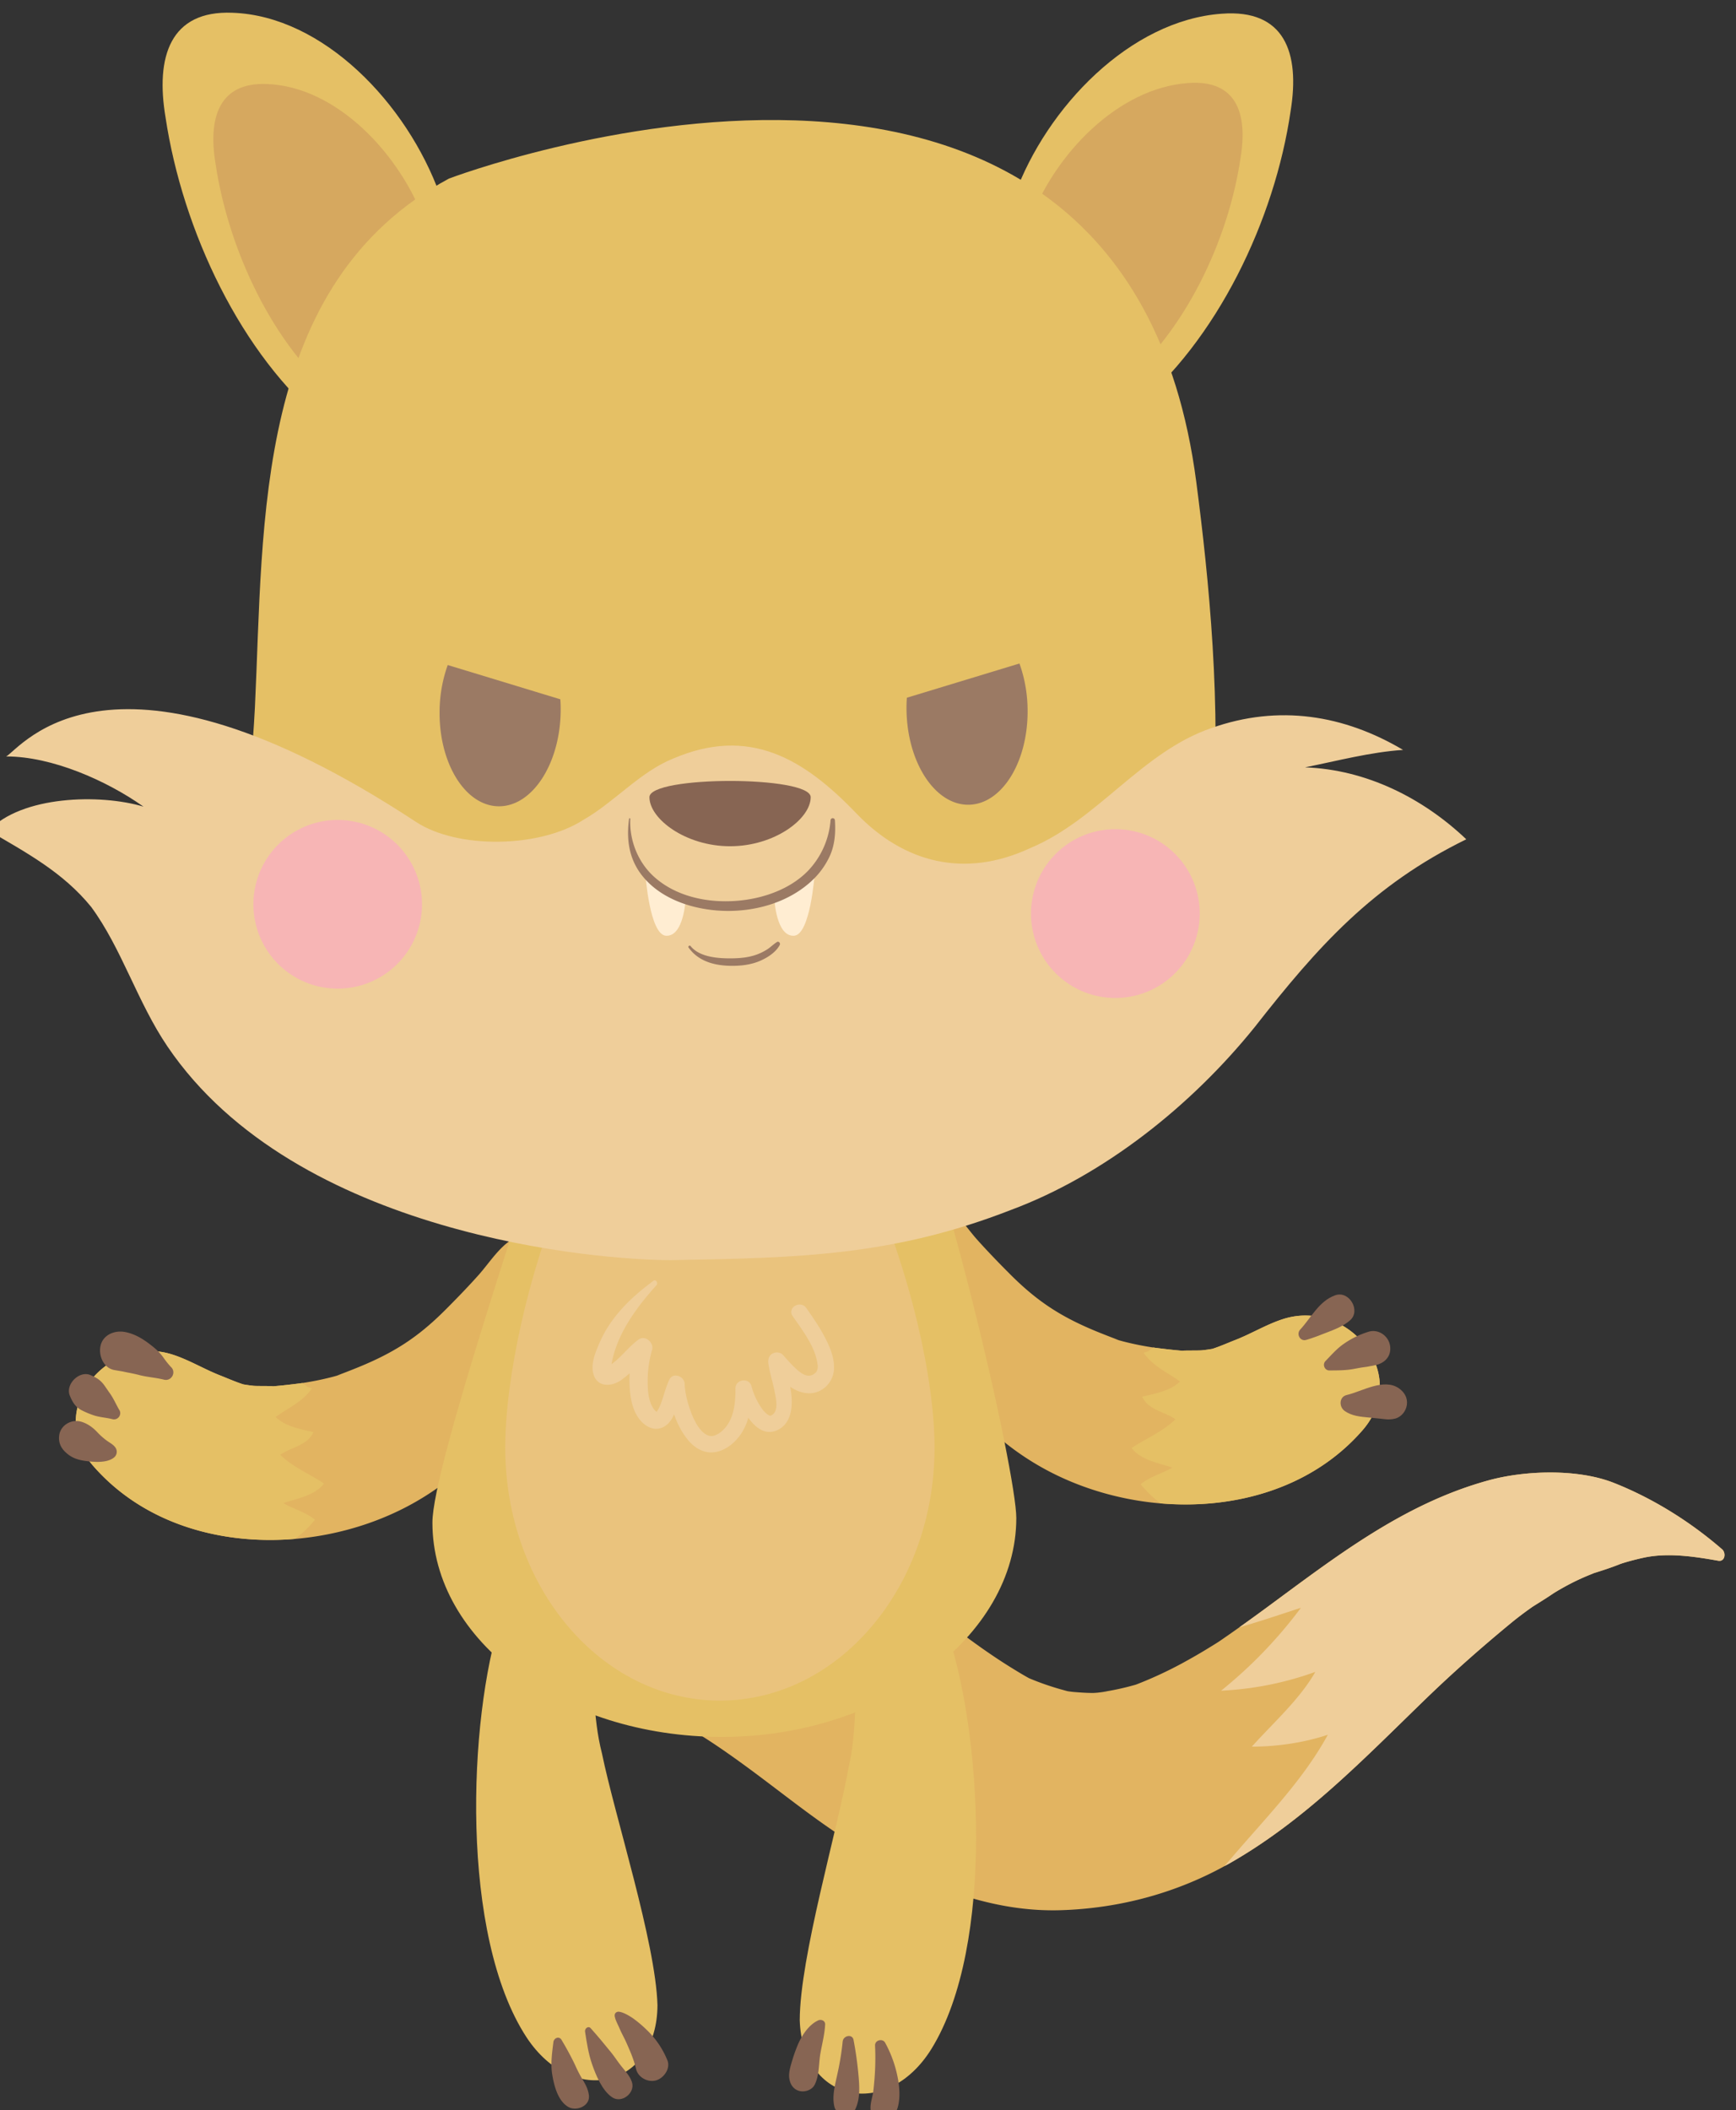 <svg id="artwork" xmlns="http://www.w3.org/2000/svg" viewBox="0 0 1646.35 2000"><rect x="0" y="0" width="1646.35" height="2000" fill="#333333" stroke="none"/><defs><style>.cls-1{fill:#e2b461;}.cls-2{fill:#efce9a;}.cls-3{fill:#e5c065;}.cls-4{fill:#876553;}.cls-5{fill:#eac37d;}.cls-6{fill:#d6a85f;}.cls-7{fill:#9b7a64;}.cls-8{fill:#f7b5b5;}.cls-9{fill:#ffedd2;}</style></defs><title>licensed</title><path class="cls-1" d="M1633.17,1468.51c-30.19-26.15-65.59-48.31-102.81-63-34.15-13.46-83.95-11.87-118.64-2.35-81.33,22.3-145.81,73.1-212.66,122.2-14.62,10.73-29.36,21.28-44.34,31.49-14.38,9.78,18.69-12.14,4.29-2.8-3.69,2.4-7.42,4.73-11.14,7-8.65,5.39-17.49,10.45-26.43,15.32a377.29,377.29,0,0,1-47,21.5c-16.28,6.16,23.72-7.57,7.29-2.41-4,1.27-8.11,2.35-12.2,3.43a264.8,264.8,0,0,1-33.89,6.24c27.32-3.47,7.31-.49.69-.44-6,0-12-.43-18-.92-7.18-.58-28.22-4.85,3.59,1.53-5.57-1.12-11.07-2.71-16.55-4.23a258.17,258.17,0,0,1-32.07-11.47c-20.23-8.62,25.06,13,5.66,2.76-6.76-3.56-13.3-7.56-19.8-11.57-42.1-26-80.3-59-120.18-88.3-59.41-43.58-127-84.59-202.73-86-47.42-.86-90.88,25.76-106.21,72-19.1,57.58,14,110.79,66.85,133,10.89,4.58,21.51,9.77,32.27,14.64,5.37,2.42,10.6,5.06,16,7.35,20.83,8.82-25.93-13.38-5.79-3,22.93,11.8,44.32,26.53,65.17,41.64,40.56,29.41,78.31,61.51,122.25,86,54.9,30.57,115.24,54.46,179.15,52.49,56.28-1.73,111-16.51,160-44.38,71.16-40.44,127-98.66,185.19-155,26.17-25.37,53.6-49.58,81.73-72.75,6.4-5.27,13-10.23,19.79-15,11.93-8.51-12.93,8.15-.35.17,7-4.44,13.8-8.56,20.74-13.29,11.59-7.9-12,7.55.24-.16,3.46-2.19,7-4.2,10.59-6.2a215.94,215.94,0,0,1,25.48-12c12.29-5-9.25,2.66,4-1.48,7.49-2.34,14.9-4.79,22.21-7.69,4-1.61,14-4.36,22.84-6.3,23-5.07,48.24-1.25,71.16,2.81,6.54,1.15,7.46-7.5,3.64-10.81Z"/><path class="cls-2" d="M1633.17,1468.51c-30.19-26.15-65.59-48.31-102.81-63-34.15-13.46-83.95-11.87-118.64-2.35-81.33,22.3-145.81,73.1-212.66,122.2q-11.79,8.64-23.72,17.11c20-5.7,39.58-12.4,58.39-18.5a432.2,432.2,0,0,1-75.7,78.57,305.25,305.25,0,0,0,89.36-17.81c-14.91,26.21-39.93,48.23-60.21,70.85,23.23,0,48.85-3.54,72.08-11.27-25,45.92-64,83.81-97.93,124.51,1.54-.85,3.08-1.66,4.61-2.53,71.16-40.44,127-98.66,185.19-155,26.17-25.37,53.6-49.58,81.73-72.75,6.4-5.27,13-10.23,19.79-15l.54-.41c6.68-4.21,13.22-8.19,19.85-12.71l.25-.17c3.45-2.18,7-4.19,10.58-6.19a215.94,215.94,0,0,1,25.48-12l2.4-1,1.57-.49c7.49-2.34,14.9-4.79,22.21-7.69,4-1.61,14-4.36,22.84-6.3,23-5.07,48.24-1.25,71.16,2.81C1636.07,1480.47,1637,1471.82,1633.17,1468.51Z"/><path class="cls-1" d="M865.15,1147.87c-4.45,17.58,2.7,37.33,4.28,55.14,2,22.52,3.67,45.67,11.66,67,20.26,54.11,62.49,97.65,113.17,124.31,93.35,49.11,225.21,44.84,297.86-38.55,46.21-53-13.18-124.88-74.78-105.64-15.75,4.92-30.43,14-45.87,20-7.16,2.82-14.08,5.9-21.41,8.31q-11.8,3.27,1.59-.19-5.87,1.07-11.81,1.66c-3.17.38-28.58-.1-13.15.87-10.25-.65-20.53-1.91-30.71-3.2a278.83,278.83,0,0,1-30.84-6.11q-12.87-3.49-4.14-1.22-7.24-2.7-14.45-5.57c-37.61-14.74-61.31-29.57-88.46-56.74-10.76-10.75-21.2-21.51-31.34-32.85-12.11-13.52-22.71-32.14-40.64-38.22-9.58-3.26-18.43.87-21,10.95Z"/><path class="cls-3" d="M475.16,1533.14c-31.31,96.76-39,301.51,24.26,398.07,44,66.68,123.78,47.66,124.1-30.62-1.75-59.85-40.42-178.9-52.68-238.72-8.89-34.5-7.34-71.36-11.05-108.18"/><path class="cls-3" d="M897.21,1543.57C931,1639.48,944,1844,883.3,1942.13c-42.21,67.81-122.5,50.86-124.86-27.38.19-59.88,35.76-179.88,46.46-240,8-34.74,5.49-71.53,8.23-108.43"/><path class="cls-1" d="M515.27,1181.51c4.44,17.58-2.7,37.34-4.29,55.15-2,22.51-3.66,45.67-11.66,67-20.26,54.11-62.48,97.64-113.17,124.31-93.35,49.11-225.2,44.84-297.86-38.55-46.21-53,13.19-124.88,74.79-105.64,15.75,4.92,30.42,14,45.87,20,7.16,2.83,14.08,5.9,21.42,8.31q11.77,3.28-1.6-.19,5.86,1.07,11.8,1.67c3.17.37,28.58-.11,13.15.86,10.26-.64,20.54-1.9,30.72-3.19a278.69,278.69,0,0,0,30.83-6.12q12.9-3.5,4.14-1.21,7.26-2.7,14.46-5.57c37.61-14.75,61.3-29.57,88.47-56.75,10.74-10.75,21.18-21.51,31.33-32.84,12.11-13.53,22.72-32.13,40.63-38.23,9.58-3.25,18.43.88,21,11Z"/><path class="cls-3" d="M163.08,1283.78c15.75,4.92,30.42,14,45.87,20,7.16,2.83,14.08,5.9,21.42,8.31l.23.06c3.3.57,6.62,1.08,10,1.42,2.54.3,19.3.05,18,.44,8.66-.69,17.31-1.68,25.91-2.77.73-.1,1.47-.23,2.21-.33,1.75,1.2,3.4,2.4,4.81,3.58l4.29,1.43c-8.59,12.89-22.91,18.62-34.36,27.21,8.59,8.59,22.9,11.45,35.79,14.31-5.72,12.89-21.48,14.32-31.49,21.48,11.45,11.46,28.63,18.62,41.51,27.21-8.58,11.45-25.77,14.32-38.65,18.61,10,5.72,21.47,8.59,30.07,15.75a96.89,96.89,0,0,1-18.94,18.15c-70.89,6-143.82-14.68-191.39-69.26C42.08,1336.39,101.48,1264.54,163.08,1283.78Z"/><path class="cls-4" d="M162.38,1296a79.61,79.61,0,0,1-7.25-9,50.16,50.16,0,0,0-9.44-10c-8.17-6.66-16.76-12.55-27.34-14.48-9.6-1.76-20.65,2.62-23,13.08-2.09,9.16,2.77,21.15,13.08,23,3.31.6,6.59,1.12,9.91,1.69-4.09-.71.79.27,1.66.45,4.08.8,8.16,1.58,12.19,2.64,7.73,2,15.62,2.41,23.37,4.36,6.84,1.73,11.77-6.67,6.85-11.77Z"/><path class="cls-3" d="M835,960.21l-295.46,41.15C501,1124.69,410.09,1390.68,410.09,1443.17c0,112.21,123,203.19,274.73,203.19s279-95.26,279-207.48C963.87,1396.24,894.59,1088.81,835,960.21Z"/><path class="cls-5" d="M886.29,1372.18c0,132.4-91.14,239.74-203.57,239.74s-203.57-107.34-203.57-239.74,88-405.07,200.48-405.07S886.29,1239.78,886.29,1372.18Z"/><path class="cls-3" d="M962.11,185.38C992.62,101.37,1072,19.16,1158.67,13c59.65-4.54,74.3,37,65.3,92.23C1209,208,1154.36,323.3,1073.48,388.85"/><path class="cls-6" d="M976.36,210.49c23.33-64.22,84-127.08,150.28-131.77,45.6-3.48,56.8,28.28,49.92,70.5-11.43,78.55-53.21,166.71-115.06,216.82"/><path class="cls-3" d="M417.25,184.81C386,98,306.39,15.07,220.45,12.09,161.34,9.7,147.34,53.81,157,111.29c16.07,107,71.66,225.65,152.57,291.08"/><path class="cls-6" d="M403.45,211.68C379.54,145.33,318.7,81.91,253,79.64c-45.2-1.83-55.9,31.89-48.55,75.83C216.74,237.3,259.24,328,321.09,378"/><path class="cls-3" d="M425.75,169.27c-185.19,99.87-175.51,326-184,501.2C233.51,834,188.13,986.54,345.22,1096c153.28,105.42,536.26,103.32,687.81-21.37s125.29-435.87,101.46-617.92C1065.09-73.64,425.75,169.27,425.75,169.27Z"/><path class="cls-2" d="M394.42,779c39.73,26.11,117.8,24.8,159.13-2.06,28.94-16.54,53.74-45.47,84.73-57.87,72.34-31,124,0,173.61,51.67,45.47,47.53,103.33,62,165.33,33.06,64.07-26.86,105.4-90.93,171.53-113.66,64.07-22.74,126.07-12.4,181.88,20.67-31,2.06-62,10.33-93,16.53,57.88,2.06,111.61,28.93,152.94,68.2C1301.69,839,1250,896.85,1190.09,973.32c-59.94,74.39-142.6,140.52-231.46,173.59-111.61,43.4-200.48,45.47-322.41,47.54-68.2,0-355.47-22.73-477.4-202.53-28.66-42.25-43.41-93-72.34-132.27-26.87-33.07-62-51.67-97.12-72.34,31-33.07,105.39-35.13,146.73-22.73C101,739.78,49.28,717,5.89,717,20.34,708.78,105.09,588.91,394.42,779Z"/><path class="cls-7" d="M424.61,630.35A132.67,132.67,0,0,0,416.9,673c-1,49.78,23.93,90.62,55.62,91.25s58.19-39.24,59.18-89c.08-4.22,0-8.35-.31-12.42Z"/><path class="cls-7" d="M966.81,628.91a132.52,132.52,0,0,1,7.7,42.62c1,49.78-23.93,90.63-55.62,91.25s-58.19-39.24-59.17-89c-.09-4.22,0-8.35.31-12.42Z"/><path class="cls-8" d="M399.35,868.85A79.95,79.95,0,1,1,332,778.06,79.95,79.95,0,0,1,399.35,868.85Z"/><path class="cls-8" d="M1136.91,877.6a80,80,0,1,1-67.33-90.78A79.93,79.93,0,0,1,1136.91,877.6Z"/><path class="cls-4" d="M768.83,755.62c0,20.54-34.23,46.5-76.46,46.5s-76.47-26-76.47-46.5S768.83,735.07,768.83,755.62Z"/><path class="cls-3" d="M1217.34,1250.13c-15.75,4.92-30.43,14-45.87,20-7.16,2.82-14.08,5.9-21.41,8.31l-.24.06c-3.31.56-6.62,1.07-10,1.41-2.54.31-19.3.06-17.95.44-8.66-.69-17.32-1.68-25.91-2.77-.74-.09-1.47-.23-2.21-.33a59.6,59.6,0,0,0-4.81,3.59l-4.29,1.43c8.59,12.88,22.91,18.61,34.36,27.2-8.59,8.59-22.9,11.46-35.79,14.32,5.72,12.89,21.48,14.32,31.5,21.48-11.46,11.45-28.64,18.61-41.52,27.2,8.58,11.46,25.77,14.32,38.65,18.61-10,5.73-21.47,8.59-30.07,15.75a96.32,96.32,0,0,0,18.94,18.15c70.89,6,143.82-14.67,191.38-69.26C1338.33,1302.74,1278.94,1230.89,1217.34,1250.13Z"/><path class="cls-4" d="M1238.71,1270.05c6.55-1.85,12.84-4.41,19.18-6.86,7.82-3,15.88-6.08,22.31-11.57,10.74-9.16-.67-28.58-13.91-23.89-15.35,5.43-22.8,21.21-33.26,32.56-3.86,4.18-.12,11.4,5.68,9.76Z"/><path class="cls-4" d="M1260.78,1299c7.37-.07,14.94,0,22.21-1.28,2.93-.53,7.28-1.36,9.39-1.67q-2.45.36,3.81-.51c.88-.14,1.75-.3,2.61-.49.59-.12,5.83-1,3.5-.73,9.67-1.24,17.46-7.79,16-18.47-1.27-9.43-10.86-16.41-20.35-13.56a83.57,83.57,0,0,0-23.27,11.28c-6.74,4.57-12,10.71-17.62,16.49-3.15,3.2-.89,9,3.7,8.94Z"/><path class="cls-4" d="M1275.23,1337.41c6.93,4.81,14.78,5.43,23,6.2,3.45.32,6.9.77,10.35,1.05,4,.32,8.25,1.52,14.38,0s10.45-7.13,11.25-13.06c.88-6.55-2.21-11.94-7.5-15.64-14.3-10-34.86,2.89-49.49,6.31-7.41,1.74-7.46,11.29-2,15.09Z"/><path class="cls-4" d="M113.23,1336.64c-3-5.1-5.45-10.91-8.84-15.7q-2.53-3.59-5-7.2c-3.88-5.56-7.68-7.9-13.71-10.4-10.63-4.42-23.82,8.88-19.48,19.48,2.33,5.71,4.95,10.42,10.56,13.56a81.49,81.49,0,0,0,11.15,4.81c5.86,2.2,12.66,2.42,18.78,4a5.9,5.9,0,0,0,6.59-8.58Z"/><path class="cls-4" d="M109.81,1372.64c-2.14-3.47-5.61-4.93-8.78-7.29a66.89,66.89,0,0,1-8.93-8c-4.09-4.38-9.43-8.22-15.35-9.84-9.24-2.55-19.33,3.45-20.61,13-1,7.69,2.32,13.24,8.19,17.87s12,5.88,19.34,6.72c7.61.86,19.14,1.45,25.07-4.14a6.94,6.94,0,0,0,1.07-8.3Z"/><path class="cls-9" d="M612.08,828.71s4,57.51,19.61,58.25c16.91.81,18.52-34.63,18.52-34.63Z"/><path class="cls-9" d="M772.54,828.71s-4,57.51-19.6,58.25c-16.91.81-18.52-34.63-18.52-34.63Z"/><path class="cls-7" d="M596.61,776c-2.74,19.66-.14,38.32,12.55,54.19,11.66,14.59,28.7,23.73,46.5,28.61,37.42,10.26,83.12,3.77,112.71-22.58a74.67,74.67,0,0,0,18.68-25.07c4.73-10.63,5.52-22.06,4.74-33.57a2.07,2.07,0,0,0-4.14,0,78.13,78.13,0,0,1-21.53,48c-12.32,12.54-28.75,20.46-45.65,24.73-33.27,8.38-74.75,4.31-100.87-19.89-14.8-13.71-22.77-34.2-21.88-54.31,0-.62-1-.79-1.11-.15Z"/><path class="cls-7" d="M653,898.12c9.64,13.53,25.38,17.33,41.36,17.36,8.5,0,17.06-1,25-4.13,7.46-2.94,16.32-8.34,20.14-15.69.87-1.68-1-3.84-2.73-2.72-3.28,2.07-6,4.9-9.28,7a51,51,0,0,1-10.59,5.12c-7,2.42-14.51,3.19-21.92,3.31-12.84.22-31.34-.74-40.12-11.67-.84-1-2.65.33-1.87,1.43Z"/><path class="cls-4" d="M524.83,1935.57c-1.26,10.16-2.81,20.55-1.12,30.77,1.74,10.6,5.39,25.22,15.38,30.82,7.65,4.29,20.68-.94,19.39-11.12-.81-6.45-3.61-11-6.9-16.43a136.79,136.79,0,0,1-6.25-12.39c-3.87-8.11-8.19-16-12.81-23.73-2.28-3.81-7.21-1.76-7.69,2.08Z"/><path class="cls-4" d="M554.84,1925.69c1.62,10.55,3.21,21.12,6.76,31.23,3.69,10.53,9.51,24.61,18.89,31,9.08,6.21,22.25-4.14,18.78-14.44-2-6.09-6.65-10.66-10.54-15.66-3.15-4-5.92-8.38-9.15-12.37-6.31-7.8-12.67-15.45-19.36-22.94-2.37-2.65-5.82.28-5.38,3.14Z"/><path class="cls-4" d="M583,1911.27c.7,3.82,3.11,7.92,4.61,11.53,1.94,4.66,4.54,9,6.56,13.67,3.88,8.88,6.73,15.13,9.05,24.67,2,8.09,11.1,12.92,18.95,10.76,7.27-2,13.93-11.21,10.76-19a82.87,82.87,0,0,0-19.86-29.09,111.93,111.93,0,0,0-12.54-10.58c-3.53-2.43-8.92-5.7-13.2-6.34-2.75-.42-4.85,1.51-4.33,4.33Z"/><path class="cls-4" d="M775.85,1915.1c-9.05,4.19-15.71,14.59-19.39,23.47a134.93,134.93,0,0,0-4.77,13.2c-1.6,5.39-3.85,12-3.24,17.62.64,5.78,3.6,10.89,9.54,12.53,5.26,1.44,12.14-.87,14.66-6,4.56-9.21,3.65-19.82,5.41-29.73,1.57-8.84,4.06-18.35,4.46-27.3.16-3.63-3.82-5.14-6.67-3.82Z"/><path class="cls-4" d="M799.16,1935a253.24,253.24,0,0,1-4.77,29.74c-2.16,10.41-5.62,21.65-3.07,32.19,2.09,8.63,15.59,10.94,19.69,2.57,5.08-10.35,4.06-22.76,3-34-1-10.67-2.52-21.35-4.53-31.88-1.18-6.17-9.81-4.11-10.28,1.39Z"/><path class="cls-4" d="M829.86,1938.79a252.1,252.1,0,0,1-.43,30.61c-.36,4.28-.89,10.48-1.36,13.62-.85,5.59-3.07,11.3-2.4,17,1.11,9.56,11.87,15.54,19.59,8.12,9.66-9.3,8.43-27.27,6-39.35a113.93,113.93,0,0,0-11.83-32.57c-2.41-4.41-9.76-2.49-9.57,2.59Z"/><path class="cls-2" d="M619.45,1214.2c-21,15.56-40.14,33.9-50.68,58.17-3.82,8.8-8.83,20.17-6,30,3.63,12.74,17,12.19,26.17,5.88a114,114,0,0,0,15-13.07c2.1-2.09,4.17-4.21,6.28-6.28,1-1,2-2,3-2.9.53-.48,3.09-2.51,1.21-1.13l-12.8-9.84a118.61,118.61,0,0,0-4.52,38.94c.64,12.61,3.38,27.26,13.66,35.75,9.9,8.17,20.93,4.93,26.91-5.8a86.35,86.35,0,0,0,6.26-15.68c.82-2.54,1.58-5.08,2.43-7.61q.55-1.69,1.17-3.36c.19-.51.38-1,.58-1.51-.28.7-.24.66.12-.13l-14.48-3.92c.77,18.43,7,39.13,18.93,53.45,5.56,6.7,13.64,11.93,22.63,11.53,11.75-.52,22-9.06,28.09-18.59,7.9-12.35,9.5-27.77,9.56-42.1l-15.16,2c4,15.57,19.62,48.36,40.7,36.91,11-6,13-19.18,12.19-30.55s-4.7-24.19-5.67-34.18l-14.15,5.86c8.82,10.76,19.73,23.23,34.54,24.52,13.39,1.17,24.68-9.48,25.48-22.52.7-11.56-4.6-23.11-10-33-4.78-8.8-10.53-17-16.21-25.18-5.45-7.91-18.49-.4-13,7.59,9.26,13.44,21.26,28.7,23.57,45.32a10.17,10.17,0,0,1-1.07,7.54,12,12,0,0,1-2.28,2.08,8.87,8.87,0,0,1-5.41,1.58c-4.69-.37-9.06-4.22-12.33-7.27-4.13-3.85-7.84-8.16-11.61-12.38-2.42-2.72-7-3.07-10.05-1.29-3.44,2-4.32,5.66-3.81,9.36,1.24,8.88,4.14,17.48,5.86,26.26,1.17,5.95,4.13,18-1.92,22.25-1.94,1.38-2.54,1.24-4.48,0a25,25,0,0,1-6.5-7.05,67.22,67.22,0,0,1-9-19.94c-2.2-8.46-15.12-6.65-15.16,2,0,12.38-1,26.51-9.06,36.61-3,3.78-7.37,7.45-12.18,8.48-2.41.52-5-.12-7.6-1.9-6.16-4.17-10.73-13.44-13.5-20.94-3.22-8.69-5.55-18-5.89-26.54-.29-7.15-10.93-11.28-14.48-3.92-3.72,7.71-5.4,16.18-8.59,24.1a34.41,34.41,0,0,1-2.21,4.55c-.16.26-1.62,2.37-.92,1.39-.19.26-1.73,1.84-.51.66-.64.62.37.5-.41.24a2.45,2.45,0,0,1,1.71,0c-.75-.23-.89-.24-.41,0,.74.91-1.64-1.09-1.1-.65a13.65,13.65,0,0,1-2.18-2.25c-5.39-7.16-6-18.4-5.93-27.14a103.54,103.54,0,0,1,4.17-29.06c2-6.82-6.51-14.42-12.81-9.84-8.9,6.46-15.87,15.94-24.35,22.38-1,.79-2.16,1.47-3.26,2.18-.5.3-1,.58-1.55.84q1.29-.48-.09,0c1.2-.09,1.31-.12.34-.09a4.53,4.53,0,0,1,2.27.6,4.16,4.16,0,0,1,1.64,1.71,5.86,5.86,0,0,1-.67-1c.48,1.26.56,1.39.23.41s-.22-.89-.05.3a23.52,23.52,0,0,1-.07-3.25,7,7,0,0,1,.2-2.22c.21-1.32.5-2.63.81-3.94,6.14-26,23.39-49.37,41.54-69.41,1.88-2.08-.66-6-3.17-4.11Z"/></svg>